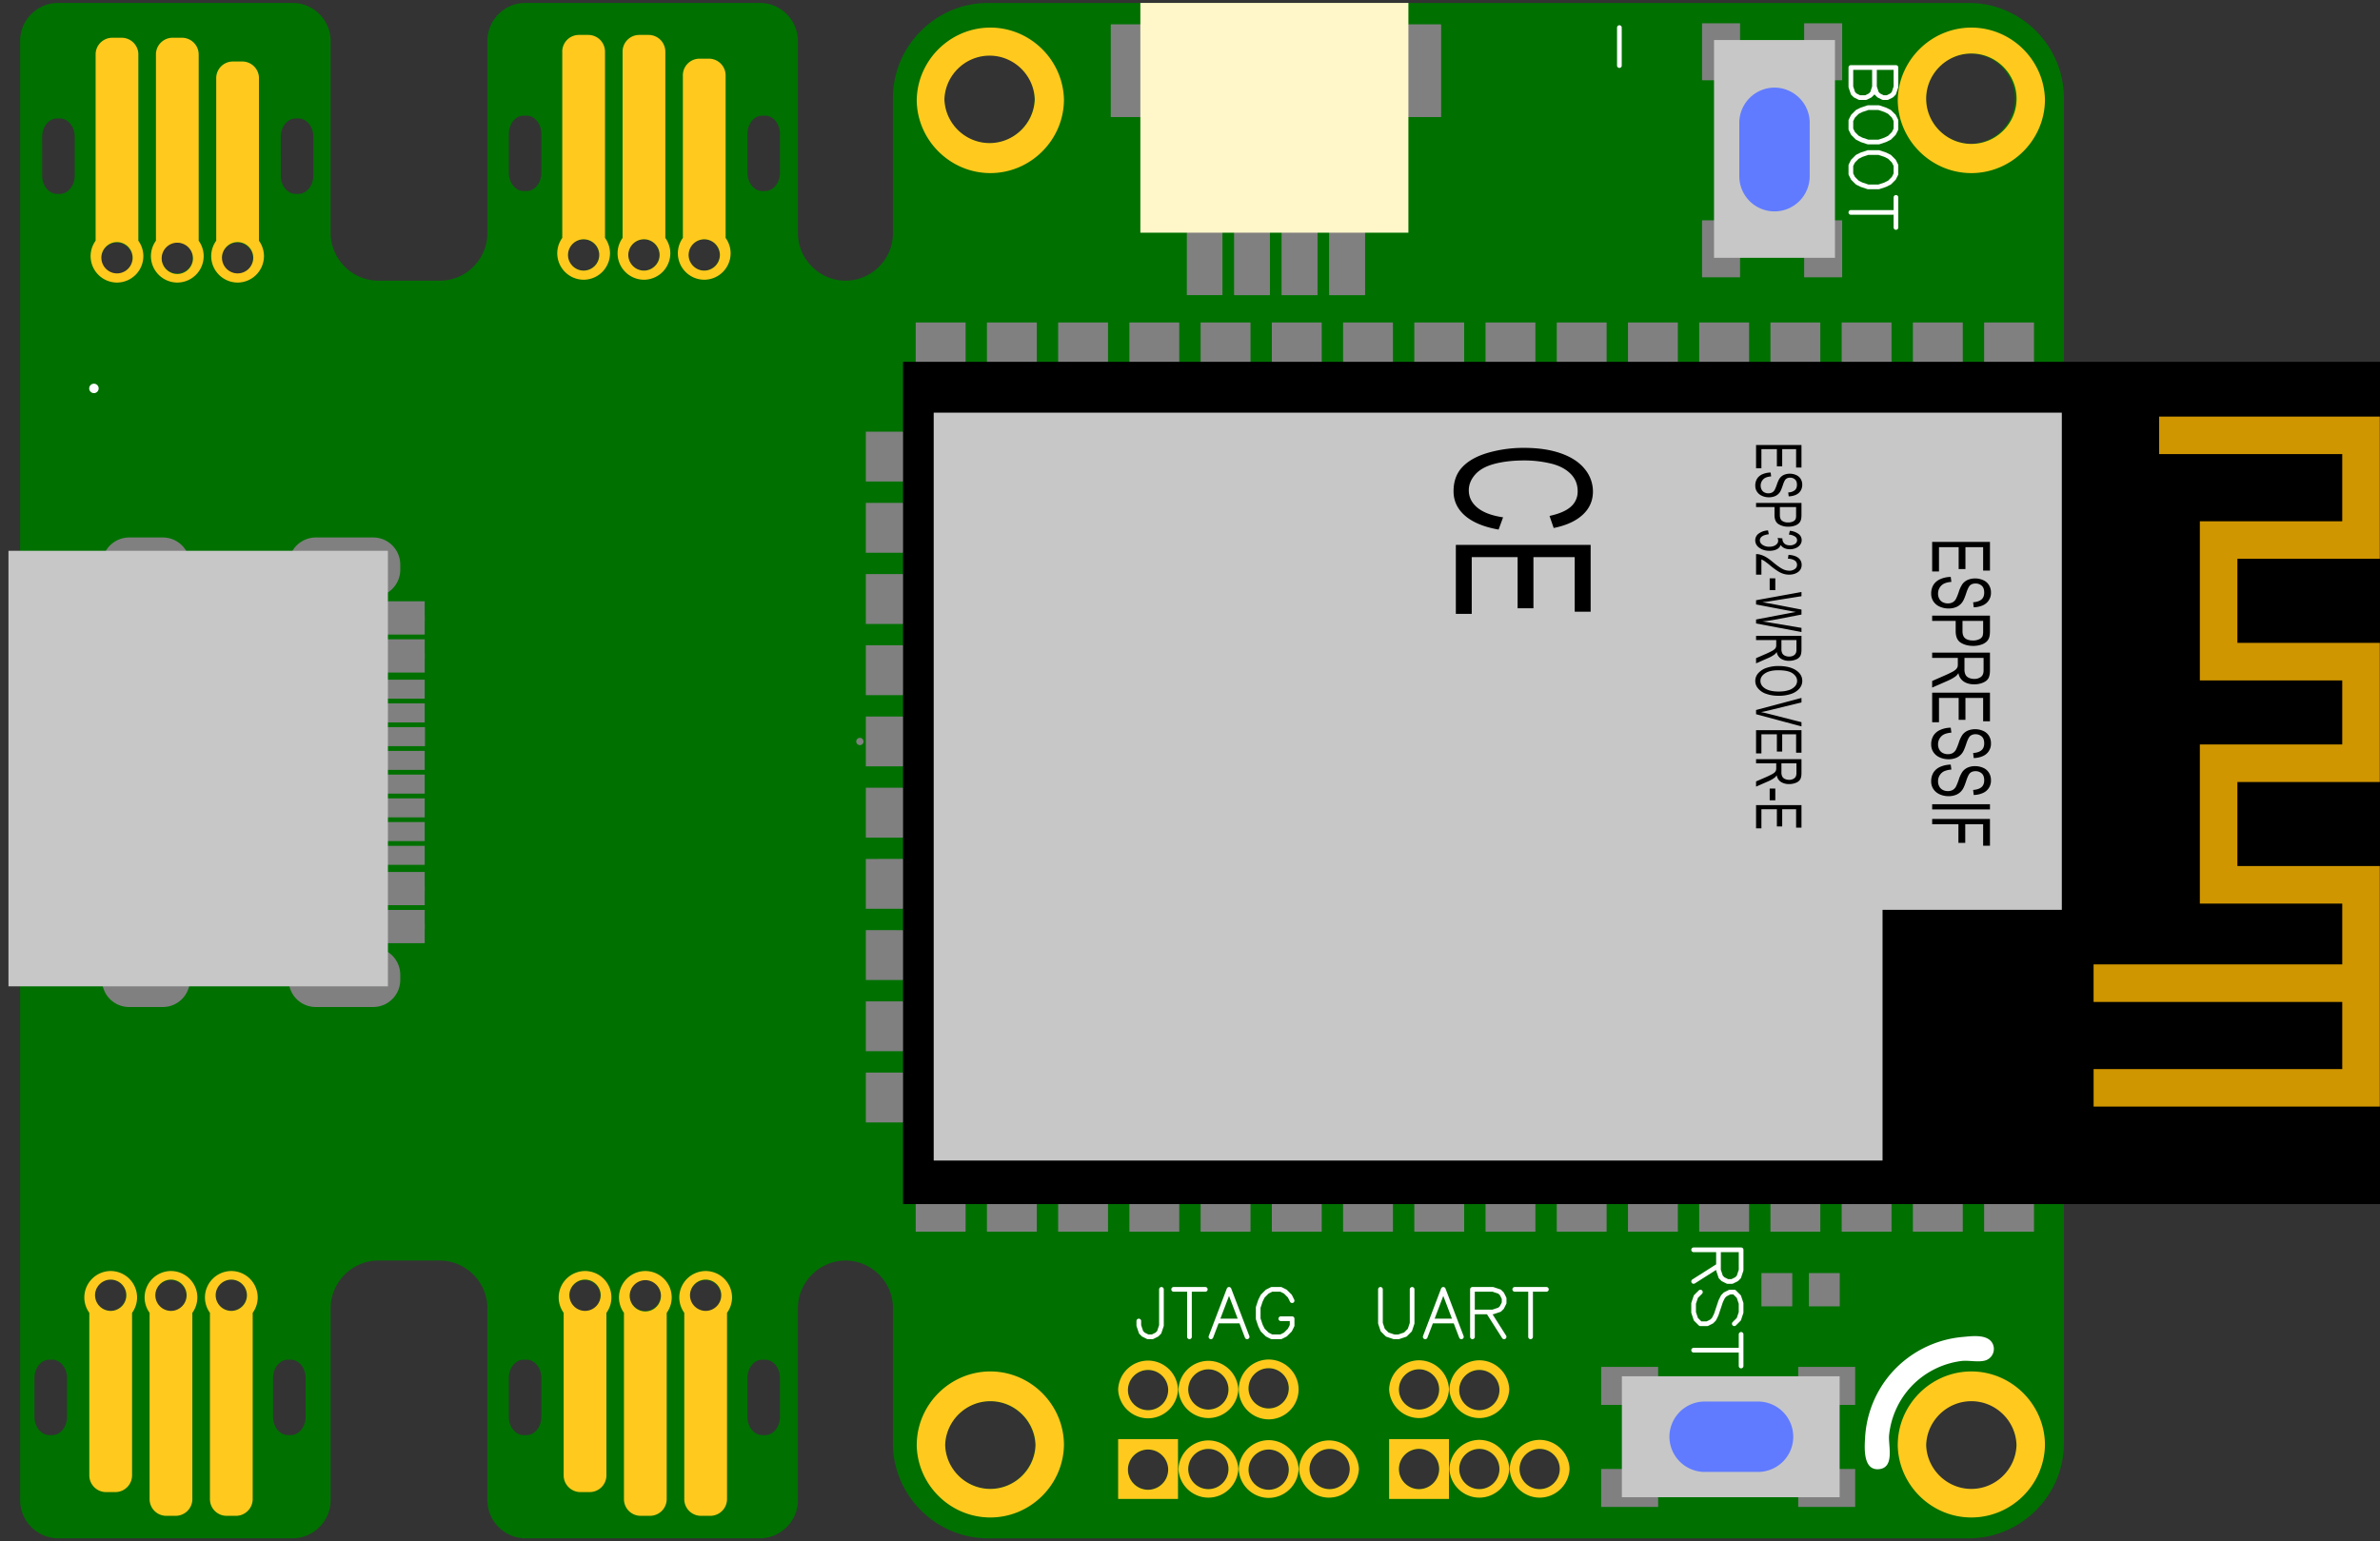 <svg viewBox="0 0 281 182" xmlns="http://www.w3.org/2000/svg" fill-rule="evenodd" clip-rule="evenodd" stroke-linecap="round" stroke-linejoin="round"><rect x="0" y="0" width="281" height="182" fill="#333333" stroke="none"/><path d="M39.042 154.463c.016-3.072 2.538-5.595 5.61-5.606h7.283c3.07.014 5.593 2.536 5.609 5.606v22.712c.011 2.453 2.024 4.468 4.477 4.48H89.73c2.453-.012 4.468-2.027 4.48-4.48v-22.712c.016-3.07 2.538-5.59 5.608-5.606 3.077 0 5.61 2.534 5.61 5.608v15.975c0 6.15 5.063 11.213 11.215 11.217h115.824c6.15 0 11.212-5.062 11.212-11.217V11.564c0-6.152-5.062-11.214-11.212-11.214H116.642c-6.152.002-11.212 5.065-11.214 11.214V27.54c0 3.075-2.534 5.604-5.611 5.604-3.07-.016-5.59-2.533-5.608-5.604V4.825C94.197 2.372 92.184.357 89.73.345h-27.71c-2.457 0-4.477 2.023-4.477 4.48V27.54c0 3.075-2.534 5.604-5.609 5.604h-7.282c-3.07-.011-5.595-2.533-5.611-5.604V4.825c-.012-2.453-2.027-4.468-4.48-4.48H6.854c-2.457 0-4.48 2.023-4.48 4.48v172.35c.012 2.453 2.027 4.468 4.48 4.48h27.708c2.453-.012 4.468-2.027 4.48-4.48v-22.712zm-32.88 15.005h-.34c-.964 0-1.75-.967-1.75-2.16v-4.583c0-1.191.786-2.158 1.75-2.158h.34c.964 0 1.75.967 1.75 2.158v4.583c0 1.193-.786 2.16-1.75 2.16zm.57-155.476h.339c.965 0 1.75.967 1.75 2.158v4.583c0 1.191-.785 2.159-1.75 2.159h-.339c-.967 0-1.75-.968-1.75-2.159V16.15c0-1.19.783-2.158 1.75-2.158zm8.154 139.027l.002-.065a1.858 1.858 0 00-1.85-1.847 1.857 1.857 0 00-1.847 1.847l.003.065a1.855 1.855 0 001.845 1.783c.99 0 1.812-.795 1.847-1.783zM11.938 30.442l-.003.064c0 1.013.836 1.847 1.85 1.847a1.857 1.857 0 001.847-1.847l-.002-.064a1.855 1.855 0 00-1.845-1.783c-.99 0-1.813.794-1.847 1.783zm10.067 122.577a1.855 1.855 0 00-1.847-1.845 1.856 1.856 0 00-1.847 1.847v.002a1.855 1.855 0 001.847 1.845 1.856 1.856 0 001.847-1.847v-.002zM19.057 30.442a1.86 1.86 0 001.85 1.847 1.858 1.858 0 001.847-1.85v-.002a1.855 1.855 0 00-1.848-1.845 1.856 1.856 0 00-1.847 1.847v.003h-.002zm10.07 122.577v-.065a1.856 1.856 0 00-1.848-1.847 1.857 1.857 0 00-1.847 1.847l.002.065a1.855 1.855 0 001.845 1.783c.99 0 1.813-.795 1.848-1.783zM26.178 30.442l-.002.064c0 1.013.836 1.847 1.847 1.847 1.014 0 1.85-.834 1.85-1.847l-.003-.064a1.856 1.856 0 00-1.847-1.783c-.988 0-1.81.794-1.845 1.783zm8.154 139.026h-.339c-.967 0-1.75-.967-1.75-2.16v-4.583c0-1.191.783-2.158 1.75-2.158h.339c.967 0 1.75.967 1.75 2.158v4.583c0 1.193-.783 2.16-1.75 2.16zm.571-155.476h.339c.965 0 1.75.967 1.75 2.158v4.583c0 1.191-.785 2.159-1.75 2.159h-.339c-.967 0-1.75-.968-1.75-2.159V16.15c0-1.19.783-2.158 1.75-2.158zM62.166 169.47h-.338c-.968 0-1.75-.968-1.75-2.16v-4.584c0-1.19.782-2.158 1.75-2.158h.338c.965 0 1.75.967 1.75 2.158v4.583c0 1.193-.785 2.16-1.75 2.16zm-.338-155.81h.338c.965 0 1.75.967 1.75 2.16v4.583c0 1.189-.785 2.156-1.75 2.156h-.338c-.968 0-1.75-.967-1.75-2.158v-4.584c0-1.19.782-2.158 1.75-2.158zm5.205 16.449c0 1.013.834 1.847 1.85 1.847a1.856 1.856 0 001.847-1.847 1.856 1.856 0 00-1.848-1.847c-1.015 0-1.85.833-1.85 1.847zM70.89 153.02a1.855 1.855 0 00-1.847-1.845 1.856 1.856 0 00-1.848 1.847v.003a1.855 1.855 0 001.848 1.845 1.856 1.856 0 001.847-1.848v-.002zM74.155 30.11c0 1.013.833 1.847 1.847 1.847 1.015 0 1.85-.834 1.85-1.847 0-1.014-.835-1.85-1.85-1.85a1.858 1.858 0 00-1.847 1.85zM78.01 153.02l.002-.064a1.857 1.857 0 00-1.847-1.847 1.856 1.856 0 00-1.847 1.847v.064a1.856 1.856 0 001.847 1.783c.988 0 1.81-.795 1.845-1.783zM81.274 30.11c0 1.013.834 1.847 1.847 1.847 1.016 0 1.85-.834 1.85-1.847 0-1.014-.834-1.85-1.85-1.85a1.858 1.858 0 00-1.847 1.85zm3.858 122.911a1.855 1.855 0 00-1.848-1.845 1.856 1.856 0 00-1.847 1.847v.003a1.855 1.855 0 001.847 1.845 1.856 1.856 0 001.848-1.848v-.002zm5.205 16.45H90c-.968 0-1.75-.968-1.75-2.16v-4.584c0-1.19.782-2.158 1.75-2.158h.336c.967 0 1.75.967 1.75 2.158v4.583c0 1.193-.783 2.16-1.75 2.16zM90 13.66h.336c.967 0 1.75.967 1.75 2.16v4.583c0 1.189-.783 2.156-1.75 2.156H90c-.968 0-1.75-.967-1.75-2.158v-4.584c0-1.19.782-2.158 1.75-2.158zm21.475-1.908c.085 2.868 2.467 5.18 5.334 5.18 2.868 0 5.25-2.312 5.334-5.18 0-2.927-2.406-5.334-5.334-5.334-2.927 0-5.334 2.407-5.334 5.334zm.087 158.895c.086 2.867 2.467 5.18 5.335 5.18 2.867 0 5.249-2.313 5.334-5.18-.085-2.868-2.467-5.18-5.334-5.18-2.868 0-5.25 2.312-5.335 5.18zm26.36-6.57v.075a2.387 2.387 0 01-2.376 2.377 2.387 2.387 0 01-2.375-2.377v-.074a2.386 2.386 0 012.375-2.303 2.386 2.386 0 012.377 2.303zm0 9.398v.074a2.387 2.387 0 01-2.376 2.377 2.387 2.387 0 01-2.375-2.377v-.074a2.386 2.386 0 012.375-2.303 2.386 2.386 0 012.377 2.303zm7.122-9.397a2.389 2.389 0 01-2.377 2.377 2.389 2.389 0 01-2.377-2.377 2.389 2.389 0 012.377-2.377 2.389 2.389 0 012.377 2.377zm0 9.397a2.389 2.389 0 01-2.377 2.377 2.389 2.389 0 01-2.377-2.377 2.389 2.389 0 012.377-2.377 2.389 2.389 0 012.377 2.377zm7.12 0l.002.074a2.39 2.39 0 01-2.38 2.377 2.389 2.389 0 01-2.376-2.377l.002-.074a2.386 2.386 0 012.375-2.303 2.386 2.386 0 012.377 2.303zm0-9.53a2.39 2.39 0 01-2.377 2.379 2.391 2.391 0 01-2.38-2.38 2.39 2.39 0 012.38-2.377 2.389 2.389 0 012.377 2.377zm7.197 9.53a2.389 2.389 0 01-2.377 2.377 2.389 2.389 0 01-2.377-2.377 2.389 2.389 0 012.377-2.377 2.389 2.389 0 012.377 2.377zm10.558-9.397a2.39 2.39 0 01-2.38 2.377 2.39 2.39 0 01-2.376-2.38v-.002a2.39 2.39 0 012.377-2.377 2.391 2.391 0 012.38 2.38v.002zm0 9.397a2.39 2.39 0 01-2.38 2.377 2.39 2.39 0 01-2.376-2.38v-.002a2.39 2.39 0 012.377-2.376 2.391 2.391 0 012.38 2.379v.002zm7.12-9.4v.077a2.391 2.391 0 01-2.38 2.379 2.393 2.393 0 01-2.38-2.38l.003-.075a2.39 2.39 0 012.38-2.306 2.39 2.39 0 012.376 2.306zm0 9.4a2.388 2.388 0 01-2.378 2.375 2.389 2.389 0 01-2.377-2.377v-.003a2.388 2.388 0 012.377-2.374 2.389 2.389 0 012.377 2.377v.002zm7.12 0a2.39 2.39 0 01-2.378 2.377 2.39 2.39 0 01-2.377-2.38v-.002a2.39 2.39 0 012.377-2.376 2.391 2.391 0 012.379 2.379v.002zm43.23-161.822c.002 2.925 2.407 5.332 5.332 5.334 2.867-.085 5.18-2.466 5.18-5.334 0-2.867-2.313-5.249-5.18-5.334-2.925.002-5.33 2.41-5.332 5.334zm0 158.991c0 2.926 2.41 5.335 5.334 5.335 2.928 0 5.335-2.41 5.335-5.335v-.002c-.003-2.925-2.41-5.332-5.335-5.332-2.927 0-5.334 2.407-5.334 5.334v.003-.003z" fill="#007001"/><path d="M11.09 46.147a.28.28 0 00.002-.56.283.283 0 00-.283.281.282.282 0 00.281.28.28.28 0 00.002-.56.283.283 0 00-.283.28.282.282 0 00.281.28m180.107-42.89v4.485m-28.21 144.516v4.003l.268.804.534.53.8.269h.533l.802-.267.534-.532.268-.804v-4.003m5.817 5.606l-2.137-5.606-2.133 5.606m.8-1.868h2.671m2.105-3.738v5.606m0-5.606h2.405l.8.267.269.267.265.535v.534l-.265.532-.27.267-.8.267h-2.404m1.87 0l1.866 2.937m3.126-5.606v5.606m-1.868-5.606h3.736m-45.45 0v4.272l-.267.8-.267.267-.535.267h-.534l-.534-.267-.267-.267-.268-.8v-.534m5.98-3.738v5.606m-1.868-5.606h3.738m4.938 5.606l-2.138-5.606-2.135 5.606m.802-1.868h2.672m6.11-2.402l-.265-.535-.534-.534-.534-.267h-1.07l-.533.267-.535.534-.267.535-.265.799v1.336l.265.801.267.535.535.53.534.269h1.069l.534-.267.534-.532.265-.535v-.804m-1.336 0h1.336m53.011-8.137h-5.606m5.606 0v2.402l-.267.8-.267.27-.535.264h-.534l-.532-.265-.267-.27-.267-.799v-2.402m0 1.868l-2.937 1.866m4.802 4.995l.535-.534.267-.801v-1.067l-.267-.801-.535-.535h-.534l-.532.267-.267.268-.268.534-.534 1.6-.267.535-.267.267-.535.267h-.799l-.534-.534-.267-.801v-1.067l.267-.801.534-.535m4.805 6.862h-5.606m5.606-1.868v3.735M223.85 7.97h-5.325m5.325 0v2.282l-.253.763-.254.253-.506.254h-.507l-.51-.254-.253-.253-.253-.76m0-2.285v2.282l-.253.763-.254.253-.506.254h-.76l-.507-.254-.253-.253-.254-.76V7.969m5.323 6.265l-.253-.507-.507-.507-.507-.253-.762-.256h-1.267l-.76.254-.507.253-.506.509-.254.507v1.013l.254.507.506.507.507.255.76.254h1.267l.76-.254.509-.253.507-.507.253-.507v-1.015m0 5.3l-.253-.507-.507-.507-.507-.253-.762-.254h-1.267l-.76.254-.507.253-.506.507-.254.506v1.014l.254.507.506.506.507.254.76.253h1.267l.76-.253.509-.254.507-.506.253-.507v-1.014m0 5.551h-5.325m5.325-1.773v3.551" fill="none" stroke="#fff" stroke-width=".553"/><path d="M220.72 166.831s.145-.467.23-.695a12.638 12.638 0 012.188-3.794 12.703 12.703 0 018.564-4.459c1.02-.087 2.895-.384 3.526.719a1.419 1.419 0 01-.85 2.06c-.882.239-1.932-.059-2.854.063a9.878 9.878 0 00-5.659 2.79 9.866 9.866 0 00-2.826 5.979c-.115 1.165.707 3.832-1.207 4-1.92.169-1.69-2.634-1.623-3.777.06-.979.23-1.946.51-2.886" fill="#fff"/><path d="M162.554 2.893v10.93h7.569V2.894h-7.569zm-31.397 0v10.93h7.573V2.894h-7.573z" fill="gray"/><path d="M131.157 2.893v10.93h7.573V2.894h-7.573zm31.397 0v10.93h7.569V2.894h-7.569zm-5.606 22.426v9.53h4.204v-9.53h-4.204zm-5.608 0v9.53h4.206v-9.53h-4.206zm-5.608 0v9.53h4.205v-9.53h-4.205zm-5.604 0v9.53h4.203v-9.53h-4.203z" fill="gray"/><path d="M145.732 25.32v9.53h4.205v-9.53h-4.205zm5.608 0v9.53h4.206v-9.53h-4.206zm5.608 0v9.53h4.204v-9.53h-4.204zM41.456 71.01v2.244h8.687V71.01h-8.687zm0 4.487v2.243h8.687v-2.243h-8.687zm0 7.568v2.244h8.687v-2.244h-8.687zm0 16.82v2.242h8.687v-2.241h-8.687zm0 4.764v2.243h8.687v-2.243h-8.687zm0-7.568v2.243h8.687V97.08h-8.687zm0-8.407v2.24h8.687v-2.242l-8.687.002zm0-8.412v2.242h8.687v-2.242h-8.687zm.032 5.607v2.243h8.688v-2.243h-8.688zm-.032 5.606v2.243h8.687v-2.243h-8.687zm0 2.803v2.243h8.687v-2.243h-8.687z" fill="gray"/><path d="M41.456 102.968v2.243h8.687v-2.243h-8.687zm0-30.276v2.243h8.687v-2.243h-8.687zm0 4.486v2.244h8.687v-2.244h-8.687zm0 30.276v2.244h8.687v-2.244h-8.687z" fill="gray"/><path fill="gray" d="M50.143 109.136v2.243h-8.687v-2.243zM22.417 66.664v.62a3.19 3.19 0 01-3.192 3.192h-3.982a3.193 3.193 0 01-3.195-3.192v-.622a3.214 3.214 0 013.195-3.192h3.982a3.196 3.196 0 013.195 3.194h-.003zM22.417 115.106v.617a3.193 3.193 0 01-3.192 3.194h-3.982a3.195 3.195 0 01-3.195-3.194v-.617a3.213 3.213 0 013.195-3.197h3.982a3.197 3.197 0 013.195 3.197h-.003zM47.257 66.664v.62a3.195 3.195 0 01-3.196 3.192h-6.783a3.194 3.194 0 01-3.195-3.192v-.622a3.214 3.214 0 013.195-3.192h6.785a3.198 3.198 0 013.194 3.194zM47.257 115.106v.617a3.197 3.197 0 01-3.196 3.194h-6.783a3.196 3.196 0 01-3.195-3.194v-.617a3.213 3.213 0 013.195-3.197h6.785a3.198 3.198 0 013.194 3.197zM38.12 74.571v.843h-.842v-.843z"/><path fill="gray" d="M38.12 74.571v.843h-.842v-.843z"/><circle cx="46.119" cy=".283" r=".213" fill="gray" transform="matrix(0 1.978 1.978 0 37.138 16.182)"/><path d="M213.57 150.34v3.925h3.644v-3.925h-3.643zm-5.605 0v3.925h3.643v-3.925h-3.643zm-105.737-23.68v5.888h9.255v-5.887h-9.255zm0-8.408v5.885h9.255v-5.885h-9.255zm0-8.412v5.887h9.255v-5.884l-9.255-.003zm0-8.406v5.884h9.255v-5.887l-9.255.003zm0-8.412v5.887h9.255v-5.887h-9.255zm0-8.409v5.885h9.255v-5.885h-9.255zm0-8.411v5.887h9.255v-5.887h-9.255zm0-8.41v5.888h9.255v-5.887h-9.255zm0-8.408v5.887h9.255v-5.887h-9.255zm0-8.41v5.885h9.255v-5.884h-9.255zm5.887 85.22v9.25h5.888v-9.25h-5.888zm8.41 0v9.25h5.884v-9.25h-5.884zm8.409 0v9.25h5.887v-9.25h-5.887zm8.409 0v9.25h5.887v-9.25h-5.887zm8.411 0v9.25h5.89v-9.25h-5.89zm8.41 0v9.25h5.886v-9.25h-5.887zm8.41 0v9.25h5.883v-9.25h-5.883zm8.41 0v9.25h5.887v-9.25h-5.888zm8.409 0v9.25h5.887v-9.25h-5.887zm8.41 0v9.25h5.886v-9.25h-5.885zm8.408 0v9.25h5.887v-9.25h-5.887zm8.411 0v9.25h5.887v-9.25h-5.887zm8.411 0v9.25h5.885v-9.25h-5.885zm8.41 0v9.25h5.884v-9.25h-5.885zm8.408 0v9.25h5.888v-9.25h-5.888zm8.41 0v9.25h5.887v-9.25h-5.887zM108.115 38.079v9.252h5.888v-9.252h-5.888zm8.41 0v9.252h5.884v-9.252h-5.884zm8.409 0v9.252h5.887v-9.252h-5.887zm8.409 0v9.252h5.887v-9.252h-5.887zm8.411 0v9.252h5.89v-9.252h-5.89zm8.41 0v9.252h5.886v-9.252h-5.887zm8.41 0v9.252h5.883v-9.252h-5.883zm8.41 0v9.252h5.887v-9.252h-5.888zm8.409 0v9.252h5.887v-9.252h-5.887zm8.41 0v9.252h5.886v-9.252h-5.885zm8.408 0v9.252h5.887v-9.252h-5.887zm8.411 0v9.252h5.887v-9.252h-5.887zm8.411 0v9.252h5.885v-9.252h-5.885zm8.41 0v9.252h5.884v-9.252h-5.885zm8.408 0v9.252h5.888v-9.252h-5.888zm8.41 0v9.252h5.887v-9.252h-5.887zm-132.735 49.91h-.002a.43.43 0 01-.429-.428.43.43 0 01.429-.428.43.43 0 01.428.428.427.427 0 01-.426.429zM200.958 26.02v6.725h4.487v-6.726h-4.487zm0-23.268v6.726h4.487V2.752h-4.487zm12.053 23.267v6.726h4.489v-6.726h-4.489zm0-23.267v6.726h4.489V2.752h-4.489zM212.31 173.47v4.484h6.726v-4.485h-6.725zm-23.264 0v4.484h6.725v-4.485h-6.725zm23.265-12.054v4.485h6.725v-4.485h-6.725zm-23.265 0v4.485h6.725v-4.485h-6.725z" fill="gray"/><path d="M10.546 155.034v19.198c0 1.077.89 1.966 1.967 1.966h1.11c1.08 0 1.968-.886 1.97-1.966v-19.198c.384-.532.592-1.17.592-1.826a3.128 3.128 0 00-3.114-3.114 3.128 3.128 0 00-3.114 3.114c0 .656.207 1.294.592 1.826h-.003zm5.788-126.608V6.481l.003-.055a1.975 1.975 0 00-1.963-1.967h-1.117c-1.084 0-1.967.88-1.967 1.967v22a3.115 3.115 0 00-.592 1.827 3.128 3.128 0 003.114 3.114 3.128 3.128 0 003.114-3.114c0-.657-.207-1.295-.592-1.827zM14.916 153.02l.002-.065a1.857 1.857 0 00-1.847-1.847c-1.014 0-1.85.834-1.85 1.847l.003.065a1.856 1.856 0 001.847 1.783c.988 0 1.81-.795 1.845-1.783zM11.968 30.442a1.855 1.855 0 001.847 1.844 1.856 1.856 0 001.847-1.847v-.002a1.859 1.859 0 00-1.847-1.847c-1.016 0-1.85.836-1.85 1.85v.002h.003zm5.695 124.592v21.998a1.97 1.97 0 001.963 1.97h1.12a1.978 1.978 0 001.966-1.967l-.002-.056v-21.945c.384-.532.592-1.17.592-1.826a3.128 3.128 0 00-3.114-3.114 3.128 3.128 0 00-3.114 3.114c0 .656.207 1.294.592 1.826h-.003zm5.795-126.608v-22a1.978 1.978 0 00-1.96-1.967h-1.12c-1.084 0-1.966.88-1.966 1.967v22a3.115 3.115 0 00-.592 1.827 3.128 3.128 0 003.114 3.114 3.128 3.128 0 003.114-3.114c0-.657-.207-1.295-.592-1.827h.002zM22.033 153.02l.002-.065a1.857 1.857 0 00-1.847-1.847 1.856 1.856 0 00-1.847 1.912 1.856 1.856 0 001.847 1.783c.988 0 1.81-.795 1.845-1.783zM19.089 30.442l-.002.064c0 1.013.836 1.847 1.847 1.847 1.013 0 1.85-.834 1.85-1.847l-.003-.064a1.856 1.856 0 00-1.847-1.783c-.988 0-1.81.794-1.845 1.783zm5.698 124.592v21.998c0 1.085.876 1.967 1.96 1.97h1.117c1.08 0 1.97-.89 1.97-1.97v-21.998c.384-.532.592-1.17.592-1.826a3.128 3.128 0 00-3.114-3.114 3.128 3.128 0 00-3.114 3.114c0 .656.207 1.294.592 1.826h-.003zm5.788-126.608V9.282l.003-.053a1.978 1.978 0 00-1.967-1.967h-1.113c-1.087 0-1.97.88-1.97 1.967v19.197a3.115 3.115 0 00-.591 1.827 3.128 3.128 0 003.114 3.114 3.128 3.128 0 003.114-3.114c0-.657-.207-1.295-.592-1.827h.002zM29.156 153.02l.003-.065a1.858 1.858 0 00-1.85-1.847 1.857 1.857 0 00-1.847 1.847l.002.065a1.855 1.855 0 001.845 1.783c.99 0 1.813-.795 1.847-1.783zM26.208 30.442a1.855 1.855 0 001.848 1.844 1.856 1.856 0 001.847-1.847v-.002a1.859 1.859 0 00-1.847-1.847c-1.016 0-1.85.836-1.85 1.85v.002h.002zm45.224-2.35v-22a1.978 1.978 0 00-1.962-1.967h-1.115a1.97 1.97 0 00-1.972 1.967l.003.055v21.945a3.115 3.115 0 00-.592 1.827 3.128 3.128 0 003.114 3.114 3.128 3.128 0 003.114-3.114c0-.657-.208-1.295-.592-1.827h.002zm-4.88 126.942v19.198c0 1.077.889 1.966 1.967 1.966h1.112a1.978 1.978 0 001.967-1.966v-19.198c.385-.532.592-1.17.592-1.826a3.128 3.128 0 00-3.114-3.114 3.128 3.128 0 00-3.114 3.114c0 .656.207 1.294.592 1.826h-.002zm.51-124.926c0 1.013.835 1.847 1.848 1.847a1.856 1.856 0 001.847-1.847 1.856 1.856 0 00-1.847-1.848 1.856 1.856 0 00-1.847 1.848zm3.856 122.91l.003-.064a1.857 1.857 0 00-1.847-1.847c-1.014 0-1.85.834-1.85 1.847l.002.065a1.856 1.856 0 001.848 1.783c.988 0 1.81-.795 1.844-1.783zm7.636-124.926v-22a1.978 1.978 0 00-1.963-1.967h-1.117a1.969 1.969 0 00-1.967 1.967v22a3.115 3.115 0 00-.592 1.827 3.128 3.128 0 003.114 3.114 3.128 3.128 0 003.114-3.114c0-.657-.207-1.295-.592-1.827h.003zM73.67 155.034v21.998c0 1.085.877 1.967 1.958 1.97h1.121a1.978 1.978 0 001.967-1.967v-22.001c.385-.532.592-1.17.592-1.826a3.128 3.128 0 00-3.114-3.114 3.128 3.128 0 00-3.114 3.114c0 .656.207 1.294.592 1.826h-.002zm.513-124.926c0 1.013.834 1.847 1.848 1.847 1.015 0 1.85-.834 1.85-1.847 0-1.014-.835-1.85-1.85-1.85a1.858 1.858 0 00-1.848 1.85zm3.856 122.91a1.856 1.856 0 00-1.847-1.846 1.856 1.856 0 00-1.847 1.847c0 1.013.833 1.847 1.847 1.847a1.856 1.856 0 001.847-1.847zm7.633-124.926V8.895a1.978 1.978 0 00-1.97-1.967h-1.11a1.97 1.97 0 00-1.969 1.967l.003.053v19.144a3.115 3.115 0 00-.592 1.827 3.128 3.128 0 003.114 3.114 3.128 3.128 0 003.114-3.114c0-.657-.208-1.295-.592-1.827h.002zm-4.88 126.942v21.998c0 1.085.875 1.967 1.96 1.97h1.119a1.978 1.978 0 001.967-1.967v-22.001c.384-.532.592-1.17.592-1.826a3.128 3.128 0 00-3.114-3.114 3.128 3.128 0 00-3.114 3.114c0 .656.207 1.294.592 1.826h-.003zm.51-124.926c0 1.013.834 1.847 1.848 1.847a1.856 1.856 0 001.847-1.847 1.856 1.856 0 00-1.847-1.848 1.856 1.856 0 00-1.847 1.848zm3.856 122.91l.003-.064a1.857 1.857 0 00-1.848-1.847 1.856 1.856 0 00-1.847 1.912 1.856 1.856 0 001.847 1.783c.988 0 1.81-.795 1.845-1.783zM108.235 11.75c.003 4.769 3.925 8.689 8.693 8.69 4.765-.001 8.687-3.924 8.69-8.69-.109-4.69-3.996-8.491-8.69-8.491-4.694 0-8.582 3.8-8.69 8.492h-.003zm0 158.895c.076 4.715 3.976 8.552 8.69 8.552 4.717 0 8.617-3.837 8.693-8.552-.003-4.767-3.923-8.69-8.69-8.692-4.768.002-8.688 3.925-8.69 8.692h-.003zm3.27-158.894c.104 2.854 2.48 5.145 5.333 5.145 2.856 0 5.23-2.291 5.334-5.145-.085-2.868-2.467-5.18-5.334-5.18-2.868 0-5.25 2.312-5.334 5.18h.002zm.088 158.894c.086 2.868 2.467 5.18 5.335 5.18 2.867 0 5.249-2.312 5.334-5.18-.085-2.867-2.467-5.18-5.334-5.18-2.868 0-5.25 2.313-5.335 5.18zM224.06 11.751c.002 4.768 3.924 8.688 8.692 8.69 4.765-.002 8.688-3.925 8.69-8.69-.108-4.692-3.996-8.492-8.69-8.492-4.694 0-8.582 3.8-8.69 8.492h-.002zm0 158.894c.076 4.715 3.975 8.552 8.69 8.552 4.717 0 8.616-3.837 8.692-8.552-.002-4.767-3.922-8.69-8.69-8.692-4.768.002-8.688 3.925-8.69 8.692h-.002zm3.358-158.993v.004c0 2.928 2.409 5.337 5.336 5.337 2.928 0 5.337-2.41 5.337-5.337 0-2.927-2.41-5.336-5.337-5.336h-.002c-2.925.002-5.33 2.407-5.334 5.332zm0 158.993c.085 2.868 2.466 5.18 5.334 5.18 2.867 0 5.249-2.312 5.334-5.18-.085-2.867-2.467-5.18-5.334-5.18-2.868 0-5.25 2.313-5.334 5.18zM164.01 177.01v-7.065h7.064v7.064h-7.064zm0-12.931a3.55 3.55 0 003.533 3.379 3.55 3.55 0 003.531-3.38 3.55 3.55 0 00-3.53-3.442 3.55 3.55 0 00-3.534 3.443zm5.91 0a2.39 2.39 0 01-2.38 2.377 2.39 2.39 0 01-2.376-2.38v-.002a2.39 2.39 0 012.377-2.377 2.391 2.391 0 012.38 2.38v.002zm0 9.397a2.39 2.39 0 01-2.38 2.377 2.39 2.39 0 01-2.376-2.38v-.002a2.39 2.39 0 012.377-2.376 2.391 2.391 0 012.38 2.379v.002zm1.212 0a3.55 3.55 0 003.533 3.379 3.55 3.55 0 003.53-3.379 3.55 3.55 0 00-3.53-3.443 3.55 3.55 0 00-3.533 3.443zm0-9.397a3.55 3.55 0 003.533 3.379 3.55 3.55 0 003.53-3.38 3.55 3.55 0 00-3.53-3.442 3.55 3.55 0 00-3.533 3.443zm5.907-.002v.076a2.391 2.391 0 01-2.379 2.379 2.393 2.393 0 01-2.38-2.38l.003-.075a2.39 2.39 0 012.38-2.306 2.39 2.39 0 012.376 2.306zm0 9.4a2.388 2.388 0 01-2.377 2.374 2.389 2.389 0 01-2.377-2.377v-.003a2.388 2.388 0 012.377-2.374 2.389 2.389 0 012.377 2.377v.002zm1.212 0a3.55 3.55 0 003.533 3.378 3.55 3.55 0 003.53-3.379 3.55 3.55 0 00-3.53-3.443 3.55 3.55 0 00-3.533 3.443zm5.91 0a2.39 2.39 0 01-2.38 2.376 2.39 2.39 0 01-2.376-2.38v-.002a2.39 2.39 0 012.377-2.376 2.391 2.391 0 012.379 2.379v.002zM132.016 177.01v-7.065h7.066v7.064h-7.066zm0-12.931a3.552 3.552 0 003.533 3.409 3.552 3.552 0 003.533-3.41 3.552 3.552 0 00-3.533-3.408 3.552 3.552 0 00-3.533 3.409zm5.908 0v.074a2.387 2.387 0 01-2.377 2.377 2.387 2.387 0 01-2.375-2.377v-.074a2.386 2.386 0 012.375-2.303 2.386 2.386 0 012.377 2.303zm0 9.397v.074a2.387 2.387 0 01-2.377 2.377 2.387 2.387 0 01-2.375-2.377v-.074a2.386 2.386 0 012.375-2.303 2.386 2.386 0 012.377 2.303zm1.214 0a3.55 3.55 0 003.53 3.379 3.55 3.55 0 003.534-3.379 3.55 3.55 0 00-3.534-3.379 3.55 3.55 0 00-3.53 3.38zm0-9.397a3.55 3.55 0 003.53 3.379 3.55 3.55 0 003.534-3.38 3.55 3.55 0 00-3.534-3.378 3.55 3.55 0 00-3.53 3.379zm5.907 0a2.389 2.389 0 01-2.377 2.377 2.389 2.389 0 01-2.377-2.377 2.389 2.389 0 012.377-2.377 2.389 2.389 0 012.377 2.377zm0 9.397a2.389 2.389 0 01-2.377 2.377 2.389 2.389 0 01-2.377-2.377 2.389 2.389 0 012.377-2.377 2.389 2.389 0 012.377 2.377zm1.212-9.397a3.552 3.552 0 003.533 3.533 3.55 3.55 0 003.533-3.533v-.002a3.549 3.549 0 00-3.533-3.533 3.549 3.549 0 00-3.533 3.533v.002zm0 9.397a3.552 3.552 0 003.533 3.409 3.552 3.552 0 003.533-3.409 3.552 3.552 0 00-3.533-3.409 3.552 3.552 0 00-3.533 3.41zm5.908 0v.074a2.387 2.387 0 01-2.377 2.377 2.389 2.389 0 01-2.377-2.377l.002-.074a2.386 2.386 0 012.375-2.303 2.386 2.386 0 012.377 2.303zm0-9.53a2.391 2.391 0 01-2.38 2.379 2.39 2.39 0 01-2.377-2.38 2.389 2.389 0 012.377-2.377 2.39 2.39 0 012.38 2.377zm1.213 9.53a3.55 3.55 0 003.531 3.379 3.55 3.55 0 003.533-3.379 3.55 3.55 0 00-3.533-3.379 3.55 3.55 0 00-3.53 3.38zm5.984 0a2.389 2.389 0 01-2.377 2.377 2.389 2.389 0 01-2.377-2.377 2.389 2.389 0 012.377-2.377 2.389 2.389 0 012.377 2.377z" fill="#ffca1d"/><path d="M281 42.727v99.462H106.623V42.727z"/><path d="M259.727 87.914h16.816v-7.566H259.73v-18.79h16.813v-7.932h-21.618v-4.434h26.052v16.797h-16.814v9.927h16.814v16.431h-16.814v9.925h16.814v28.408h-33.79v-4.431h29.356v-7.928h-29.36v-4.434h29.36v-7.184H259.73v-18.79h-.003z" fill="#d09600"/><path d="M110.239 48.731h133.195v58.71h-21.166v29.607H110.239V48.731z" fill="#c7c7c7"/><path d="M207.334 52.548h5.361v2.66h-.633v-2.172h-1.642v2.034h-.629v-2.034h-1.826v2.257h-.631v-2.745zm1.722 3.252l.058.458a1.984 1.984 0 00-.661.152c-.355.175-.58.54-.576.935 0 .185.042.346.122.489a.745.745 0 00.33.318 1.031 1.031 0 00.898.004.789.789 0 00.318-.332c.103-.211.19-.43.262-.654.118-.336.23-.575.334-.709.13-.17.302-.306.5-.392a1.84 1.84 0 011.428.028c.221.095.408.256.534.46.122.203.187.438.185.676 0 .274-.067.513-.194.72a1.247 1.247 0 01-.566.482 2.172 2.172 0 01-.843.18l-.053-.466a1.32 1.32 0 00.769-.253c.173-.148.26-.36.26-.645 0-.293-.08-.507-.237-.64a.846.846 0 00-.569-.203.75.75 0 00-.474.143c-.125.092-.254.338-.383.735-.131.393-.244.667-.34.813-.137.207-.325.37-.549.474-.24.106-.5.157-.762.152-.286 0-.553-.055-.806-.168a1.345 1.345 0 01-.59-.484 1.247 1.247 0 01-.21-.707 1.526 1.526 0 01.212-.836c.155-.237.378-.421.638-.53.304-.13.634-.2.965-.2zm-1.722 3.59h5.361v1.387c0 .244-.018.43-.052.56a.933.933 0 01-.252.454 1.329 1.329 0 01-.515.294 2.325 2.325 0 01-.733.111 2.144 2.144 0 01-1.156-.3c-.316-.197-.475-.557-.475-1.075v-.944h-2.178v-.486zm2.81.487v.95c0 .314.087.538.257.669.212.145.466.214.721.198.198.007.397-.035.576-.115.14-.06.254-.17.316-.309.039-.147.055-.302.046-.454v-.94h-1.916zm-1.396 2.759l.087.451c-.373.051-.64.139-.806.265-.163.125-.246.277-.246.454 0 .214.106.392.322.539.237.152.516.23.797.219.302 0 .553-.07.749-.203.195-.138.294-.309.294-.516a.902.902 0 00-.073-.32l.576.05a.744.744 0 00.211.593c.148.154.374.23.678.23.211.01.421-.05.598-.168a.512.512 0 00-.002-.87 1.492 1.492 0 00-.723-.227l.115-.453c.37.03.726.159 1.027.377a.904.904 0 01.175 1.286 1.185 1.185 0 01-.513.384 1.82 1.82 0 01-.691.136c-.23 0-.442-.044-.634-.129a1.046 1.046 0 01-.451-.378.882.882 0 01-.456.507c-.23.12-.518.18-.866.18-.468 0-.864-.115-1.19-.35a1.055 1.055 0 01-.49-.89c0-.32.157-.621.422-.803a1.99 1.99 0 011.09-.364zm-.783 5.226h-.631v-2.428c.154-.004.306.014.456.053.25.065.49.166.714.297.232.136.504.332.81.59.48.4.857.668 1.136.81.244.132.516.203.792.21.235.01.468-.06.661-.19.168-.111.27-.3.267-.5a.603.603 0 00-.283-.523 1.407 1.407 0 00-.792-.198l.069-.463c.507.032.891.152 1.156.359.258.198.408.509.396.834a.98.98 0 01-.428.838c-.286.207-.638.309-1.06.309-.214 0-.428-.033-.633-.092a2.588 2.588 0 01-.654-.3 9.015 9.015 0 01-.944-.693 9.255 9.255 0 00-.675-.523 2.31 2.31 0 00-.357-.191v1.803-.002zm.976.435h.664v1.387h-.664v-1.387zm-1.607 2.584l5.361-.974v.498l-3.517.56c-.368.06-.732.112-1.096.154l.99.166 3.623.7v.587l-2.715.525c-.673.134-1.304.23-1.898.288.339.046.728.108 1.168.184l3.445.576v.488l-5.361-1.008v-.468l4.083-.776c.21-.042.42-.08.631-.115-.212-.033-.421-.07-.63-.109l-4.084-.778v-.498zm0 4.213h5.361v1.63c0 .33-.048.577-.145.75a.994.994 0 01-.51.407 2.1 2.1 0 01-.807.154 1.731 1.731 0 01-.963-.253 1.152 1.152 0 01-.497-.783c-.092.129-.18.226-.267.292a3.7 3.7 0 01-.714.403l-1.458.64v-.612l1.114-.484c.251-.108.496-.225.737-.352.132-.065.254-.147.36-.246a.673.673 0 00.142-.224c.021-.087.03-.18.028-.27v-.564h-2.381v-.488zm2.994.488v1.046c-.01.18.025.357.101.52a.65.65 0 00.323.286c.152.067.313.1.479.1.253 0 .463-.063.626-.19.161-.126.244-.327.244-.599v-1.163h-1.773zm-.383 3.066c.89 0 1.585.166 2.09.493.504.327.755.75.755 1.267 0 .34-.12.647-.355.92a2.22 2.22 0 01-.99.623 4.483 4.483 0 01-1.44.214c-.543 0-1.03-.076-1.458-.226a2.103 2.103 0 01-.974-.64 1.36 1.36 0 01.035-1.82c.271-.292.615-.506.997-.621.433-.141.884-.212 1.34-.208v-.002zm-.011.502c-.647 0-1.156.12-1.527.357-.373.24-.557.537-.557.898 0 .366.186.668.561.903.376.237.908.355 1.599.355.438 0 .818-.05 1.142-.152a1.69 1.69 0 00.758-.445.952.952 0 00.27-.654c0-.345-.173-.64-.519-.889-.345-.249-.92-.373-1.727-.373zm-2.6 4.694l5.361-1.426v.528l-3.897.956c-.31.076-.603.14-.875.19.293.058.585.125.875.199l3.897.992v.498l-5.361-1.44v-.497zm0 2.384h5.361v2.658h-.633v-2.172h-1.642v2.034h-.629v-2.034h-1.826v2.257h-.631v-2.743zm0 3.422h5.361v1.631c0 .33-.048.576-.145.749a.994.994 0 01-.51.407c-.257.104-.53.157-.807.152a1.731 1.731 0 01-.963-.253 1.152 1.152 0 01-.497-.783c-.092.131-.18.23-.267.295a3.825 3.825 0 01-.714.405l-1.458.638v-.613l1.114-.483c.251-.109.496-.226.737-.353.132-.064.254-.147.36-.246a.673.673 0 00.142-.224c.021-.087.03-.18.028-.269v-.564h-2.381v-.489zm2.994.489v1.045c-.01.18.025.357.101.52a.65.65 0 00.323.286c.152.067.313.1.479.1a.995.995 0 00.626-.192c.161-.124.244-.322.244-.599v-1.16h-1.773zm-1.387 2.98h.664v1.387h-.664v-1.387zm-1.607 1.953h5.361v2.66h-.633V95.56h-1.642v2.034h-.629V95.56h-1.826v2.258h-.631v-2.746zm20.79-31.08h6.825v3.386h-.806v-2.766h-2.089v2.589h-.8v-2.589h-2.323v2.872h-.806v-3.491zm2.193 4.137l.076.585c-.34.028-.621.092-.84.194a1.231 1.231 0 00-.53.47 1.32 1.32 0 00-.203.718 1.26 1.26 0 00.152.627.963.963 0 00.422.403c.182.087.382.133.585.13.193.005.387-.038.56-.126.172-.099.313-.244.403-.421.13-.27.241-.548.334-.834.096-.32.24-.624.423-.903a1.58 1.58 0 01.638-.5 2.34 2.34 0 011.815.037c.284.12.52.325.682.587.157.26.237.558.233.86a1.586 1.586 0 01-.963 1.529c-.318.14-.675.219-1.076.23l-.064-.594c.43-.032.755-.14.976-.325.221-.184.33-.456.33-.815 0-.376-.1-.647-.3-.82a1.079 1.079 0 00-.723-.256c-.246 0-.447.06-.606.182-.159.12-.32.43-.486.933-.165.504-.31.85-.437 1.036-.17.263-.41.47-.693.604a2.28 2.28 0 01-.972.196c-.364 0-.705-.074-1.028-.214a1.698 1.698 0 01-.748-.615 1.595 1.595 0 01-.267-.903c-.014-.373.08-.742.27-1.064.197-.3.48-.535.812-.673a3.117 3.117 0 011.225-.258zm-2.192 4.572h6.824v1.764c0 .311-.023.548-.064.714-.056.23-.162.422-.318.576a1.71 1.71 0 01-.659.375 2.935 2.935 0 01-.933.143c-.58 0-1.07-.126-1.474-.38-.4-.253-.599-.711-.599-1.372v-1.2h-2.777v-.622.002zm3.581.62v1.209c0 .4.109.684.325.852.217.168.523.253.917.253.253.007.502-.043.732-.15a.753.753 0 00.403-.391c.05-.187.072-.382.062-.576v-1.197h-2.441.002zm-3.581 3.75h6.824v2.074c0 .417-.06.735-.184.952-.122.216-.339.391-.647.52-.311.13-.654.196-1.03.196-.483 0-.891-.108-1.225-.323a1.47 1.47 0 01-.634-.997c-.115.164-.225.29-.338.376-.242.18-.546.35-.908.513l-1.858.813v-.778l1.42-.622c.319-.136.632-.286.94-.445.166-.083.32-.188.457-.315a.844.844 0 00.182-.281c.025-.113.036-.23.032-.346v-.718h-3.031v-.62zm3.814.619v1.331c-.012.228.032.456.127.666a.831.831 0 00.41.364c.193.082.403.124.612.122.283.011.564-.074.795-.24.21-.161.313-.414.313-.76V77.69h-2.257zm-3.814 4.104h6.824v3.386h-.806v-2.764h-2.089v2.589h-.8v-2.589h-2.323v2.872h-.806v-3.494zm2.192 4.139l.076.583c-.34.027-.621.092-.84.193a1.236 1.236 0 00-.53.472 1.32 1.32 0 00-.203.719c-.004.219.049.433.152.624a.956.956 0 00.422.405c.182.088.382.134.585.132.193.004.387-.04.56-.127.172-.099.313-.244.403-.421.13-.27.241-.549.334-.834.096-.32.24-.624.423-.903a1.58 1.58 0 01.638-.5 2.33 2.33 0 011.815.037c.284.12.52.325.682.587.157.26.237.558.233.86a1.572 1.572 0 01-.963 1.529c-.318.14-.675.219-1.076.23l-.064-.596c.43-.03.755-.139.976-.323.221-.184.33-.456.33-.815 0-.376-.1-.65-.3-.82a1.077 1.077 0 00-.723-.258.963.963 0 00-.606.184c-.159.118-.32.429-.486.933-.165.504-.31.848-.437 1.036-.17.263-.41.47-.693.604-.307.133-.638.2-.972.193-.364 0-.705-.069-1.028-.214a1.693 1.693 0 01-.748-.613 1.577 1.577 0 01-.267-.902c-.014-.374.08-.742.27-1.065.197-.301.48-.536.812-.674a3.075 3.075 0 011.225-.256zm0 4.36l.076.585a2.56 2.56 0 00-.84.191 1.251 1.251 0 00-.53.472 1.32 1.32 0 00-.203.719c-.004.219.049.433.152.624a.956.956 0 00.422.405c.182.09.382.134.585.132.193.004.387-.04.56-.127.172-.099.313-.244.403-.421.13-.27.241-.549.334-.834.096-.32.24-.624.423-.903a1.58 1.58 0 01.638-.5c.27-.113.558-.168.848-.163.345 0 .668.066.967.2.284.12.52.325.682.587.157.26.237.558.233.86a1.572 1.572 0 01-.963 1.529 2.791 2.791 0 01-1.076.23l-.064-.594c.43-.032.755-.138.976-.325.221-.184.33-.456.33-.815 0-.373-.1-.647-.3-.818a1.065 1.065 0 00-.723-.258c-.246 0-.447.06-.606.182-.159.118-.32.43-.486.933-.165.504-.31.85-.437 1.036-.17.263-.41.47-.693.604a2.28 2.28 0 01-.972.196c-.364 0-.705-.072-1.028-.215a1.698 1.698 0 01-.748-.615 1.577 1.577 0 01-.267-.902c-.014-.374.08-.742.27-1.065.197-.299.48-.534.812-.672a3.117 3.117 0 011.225-.258zm-2.192 4.678h6.824v.617h-6.824v-.617zm0 1.741h6.824v3.158h-.806v-2.536h-2.112v2.197h-.806v-2.197h-3.1v-.622zm-50.66-35.622l-.53 1.447c-1.729-.304-3.049-.85-3.959-1.635-.907-.788-1.36-1.75-1.36-2.886 0-1.175.347-2.133 1.047-2.868.698-.737 1.71-1.299 3.034-1.683a15.171 15.171 0 014.265-.576c1.658 0 3.105.214 4.34.65 1.232.435 2.169 1.052 2.81 1.853.619.744.96 1.682.962 2.649 0 1.09-.405 2.008-1.216 2.752-.81.744-1.95 1.265-3.42 1.557l-.489-1.423c1.157-.253 2.002-.62 2.53-1.101a2.354 2.354 0 00.792-1.817c0-.839-.293-1.539-.88-2.103-.585-.564-1.373-.958-2.361-1.186a13.414 13.414 0 00-3.056-.346c-1.355 0-2.534.138-3.545.408-1.009.27-1.764.69-2.262 1.262-.5.569-.75 1.189-.75 1.854 0 .809.34 1.493 1.02 2.055.681.56 1.69.94 3.028 1.137zm-5.578 3.255h15.915v7.89h-1.88V65.79h-4.873v6.04h-1.868v-6.04h-5.417v6.702h-1.877v-8.146z" fill-rule="nonzero"/><path fill="#c7c7c7" d="M45.8 65.045v51.431H1v-51.43zM216.65 4.73v25.712h-14.28V4.73z"/><path d="M209.508 24.962a4.156 4.156 0 004.157-4.155v-6.442a4.175 4.175 0 00-4.155-4.02 4.175 4.175 0 00-4.155 4.02v6.442a4.156 4.156 0 004.155 4.155h-.002z" fill="#607bff"/><path d="M191.492 162.522h25.709v14.28H191.49l.002-14.28z" fill="#c7c7c7"/><path d="M211.724 169.662a4.156 4.156 0 00-4.155-4.155h-6.445a4.175 4.175 0 00-4.019 4.155 4.175 4.175 0 004.02 4.155h6.444a4.156 4.156 0 004.155-4.155z" fill="#607bff"/><path d="M166.286.345v27.13h-31.647V.343l31.647.002z" fill="#fff7c9"/></svg>